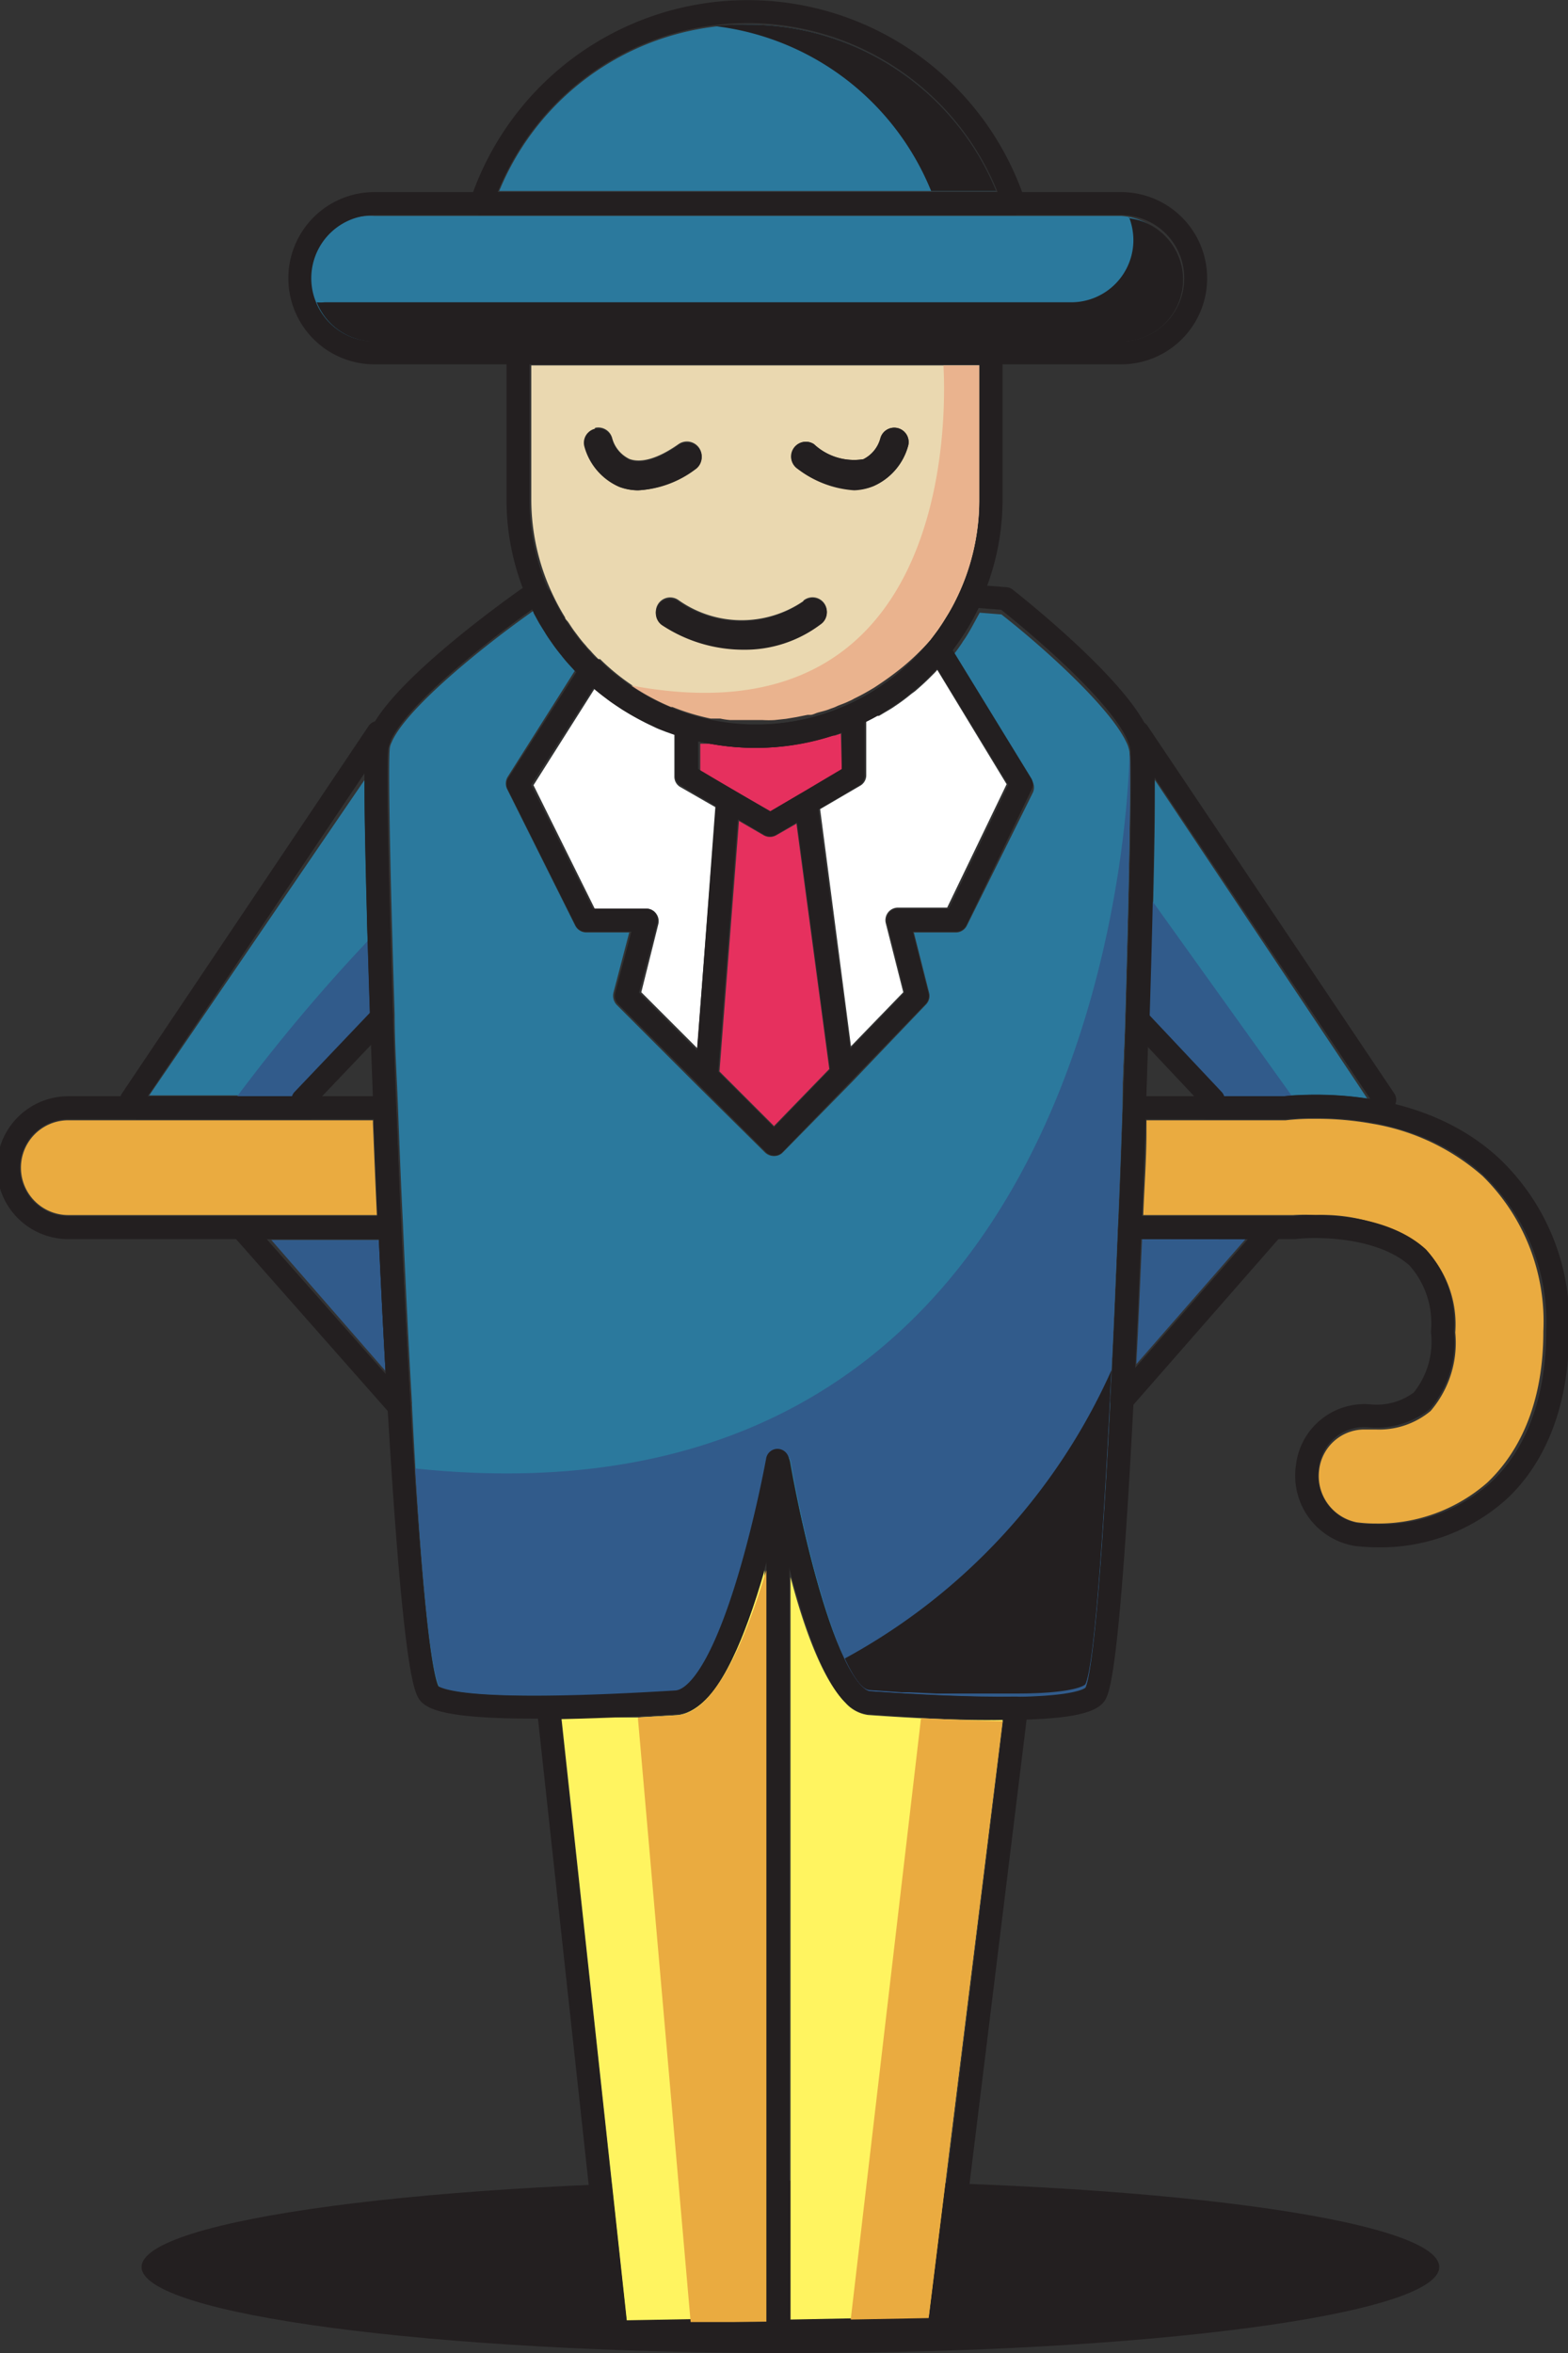 <svg xmlns="http://www.w3.org/2000/svg" viewBox="0 0 63.57 95.36"><rect x="0" y="0" width="63.57" height="95.36" fill="#333333" stroke="none"/><defs><style>.cls-1{fill:#231f20;}.cls-2{fill:#2b799d;}.cls-3{fill:#fff;}.cls-4{fill:#e6305e;}.cls-5{fill:#eaab40;}.cls-6{fill:#315b8b;}.cls-7{fill:#fff460;}.cls-8{fill:#ead8b0;}.cls-9{fill:#eab38e;}.cls-10{fill:none;stroke:#231f20;stroke-linecap:round;stroke-linejoin:round;stroke-width:0.93px;}</style></defs><g id="Layer_2" data-name="Layer 2"><g id="OBJECTS"><path class="cls-1" d="M58.35,91.87c0,1.92-11.77,3.49-26.3,3.49S5.74,93.79,5.74,91.87s11.78-3.5,26.31-3.5S58.35,89.94,58.35,91.87Z"/><path class="cls-2" d="M30.31,1A10.86,10.86,0,0,0,20.24,7.74H40.38A10.86,10.86,0,0,0,30.31,1Z"/><path class="cls-1" d="M30.31,1A9.76,9.76,0,0,0,29,1.06a10.83,10.83,0,0,1,8.75,6.68h2.64A10.86,10.86,0,0,0,30.31,1Z"/><path class="cls-3" d="M27.59,31.9a.48.48,0,0,1-.25-.43V29.78L27,29.66c-.15-.06-.3-.11-.44-.18l-.23-.11h0c-.27-.13-.54-.28-.8-.43l-.28-.17-.4-.27a3.15,3.15,0,0,1-.29-.22,5.19,5.19,0,0,1-.46-.36l-2.47,3.9,2.48,5H26.2a.49.49,0,0,1,.4.2.51.51,0,0,1,.09.43L26,40.21l2.27,2.27L29,32.71Z"/><path class="cls-2" d="M40.22,13.8h5.23a2.53,2.53,0,0,0,0-5.05H15.18a2.53,2.53,0,1,0,0,5.05h25Z"/><path class="cls-1" d="M45.77,8.79a2.61,2.61,0,0,1,.18.93,2.52,2.52,0,0,1-2.52,2.53H13.16a1.65,1.65,0,0,1-.32,0,2.52,2.52,0,0,0,2.34,1.59H45.45a2.51,2.51,0,0,0,.32-5Z"/><path class="cls-3" d="M36.4,36.78h2l2.41-5L38,27.15l-.11.12-.17.17c-.2.2-.41.39-.62.57l-.15.11c-.17.14-.35.28-.54.41l-.25.17-.52.31-.08,0-.16.09-.28.14v2.18a.49.49,0,0,1-.26.43l-1.61.94L34.5,42.4l2.12-2.19-.71-2.8a.51.51,0,0,1,.49-.63Z"/><path class="cls-4" d="M34.09,29.73l-.25.08-.06,0-.11,0-.15.05a7.62,7.62,0,0,1-.79.2h0l-.21,0-.49.08-.15,0h-.3l-.26,0h-.22l-.43,0h-.32l-.46,0h-.18l-.23,0-.29,0-.22,0-.18,0-.22,0h-.06l-.12,0v1.1l2.87,1.65,1.21-.7h0l1.66-1Z"/><path class="cls-2" d="M46.82,31.92v.54c0,2-.09,5.14-.2,8.69l2.93,3.07a.62.62,0,0,1,.11.17h2.42l.18,0c.23,0,.62,0,1.09,0a13.46,13.46,0,0,1,2.11.17h0L46.82,31.61v.31Z"/><path class="cls-4" d="M31.47,33.85a.52.52,0,0,1-.51,0l-1-.58-.79,10.15,2.21,2.21,2.24-2.31-1.33-9.94Z"/><path class="cls-5" d="M55.64,45.54h0a12.56,12.56,0,0,0-2.31-.2,9.42,9.42,0,0,0-1.2.06H46.48c0,.15,0,.3,0,.44,0,1.14-.09,2.28-.13,3.4h6.08a7.85,7.85,0,0,1,.9,0,6.93,6.93,0,0,1,4.47,1.4A4.39,4.39,0,0,1,59,54a4.25,4.25,0,0,1-1,3.18,3.26,3.26,0,0,1-2.2.75h-.27l-.27,0a1.85,1.85,0,0,0-1.78,1.66A1.91,1.91,0,0,0,55,61.69a6,6,0,0,0,.8.05,6.7,6.7,0,0,0,4.5-1.66c1-.95,2.27-2.78,2.27-6.12a8.26,8.26,0,0,0-2.46-6.3A9,9,0,0,0,55.64,45.54Z"/><path class="cls-6" d="M46.3,50.28c-.08,1.86-.15,3.54-.23,5l4.44-5.08H46.3Z"/><path class="cls-7" d="M31,63.63c-.8,2.77-2,5.78-3.58,5.88l-1.6.09H25.7l-1.22,0-.36,0-1,0h-.36l2.65,24.43,5.6-.1Z"/><path class="cls-7" d="M35.19,69.5a1.5,1.5,0,0,1-.91-.49c-.92-.93-1.68-3-2.23-5.1V94l5.6-.11,3-24.19h0C39.15,69.73,37.33,69.65,35.19,69.5Z"/><path class="cls-2" d="M11.91,44.22,15,41c-.05-1.28-.09-2.59-.12-3.83v-.12c0-.12,0-.25,0-.38s0-.28,0-.42v-.1c0-.19,0-.39,0-.57v0c0-.63,0-1.22,0-1.77v-.48c0-.06,0-.11,0-.16v-.28a2.71,2.71,0,0,0,0-.29V31.46L6.05,44.39H11.8A.62.62,0,0,1,11.91,44.22Z"/><path class="cls-8" d="M22.44,24.16a8.92,8.92,0,0,0,.47.86c0,.06.07.12.11.17s.17.26.26.38l.18.24c.09.12.19.24.29.35a1.9,1.9,0,0,0,.19.21c.1.12.21.23.32.34l.07,0a8.87,8.87,0,0,0,2.87,1.9l.06,0a9.24,9.24,0,0,0,1.55.47l.13,0,.26,0a2.9,2.9,0,0,0,.41.06h.09l.38,0,.41,0h.43a4,4,0,0,0,.49,0l.46-.05.42-.07.45-.09.11,0c.1,0,.2-.06.3-.09s.28-.07.42-.12l.13-.05a1.69,1.69,0,0,0,.27-.11c.15-.06.3-.11.44-.18a1.51,1.51,0,0,0,.22-.11c.23-.11.45-.23.67-.36l.15-.09c.26-.17.51-.34.76-.53h0A9.2,9.2,0,0,0,37.66,26l0,0,.07-.08.3-.4.18-.27.26-.42c.08-.14.16-.28.23-.42a9.08,9.08,0,0,0,1-4.12V14.81H21.54v5.44A9,9,0,0,0,22.44,24.16Zm9.75-6A.59.59,0,0,1,33,18a2.38,2.38,0,0,0,2,.61,1.33,1.33,0,0,0,.69-.84.58.58,0,0,1,1.13.29,2.5,2.5,0,0,1-1.41,1.64,2.18,2.18,0,0,1-.76.14A4.19,4.19,0,0,1,32.34,19,.59.59,0,0,1,32.19,18.18Zm.38,6.18a.58.58,0,1,1,.69.93,5.09,5.09,0,0,1-3.11,1,6,6,0,0,1-3.32-1,.59.59,0,0,1-.13-.82.58.58,0,0,1,.81-.13A4.43,4.43,0,0,0,32.57,24.36Zm-8.45-7a.58.58,0,0,1,.7.42,1.32,1.32,0,0,0,.7.84c.46.17,1.14,0,2-.61a.58.58,0,0,1,.66,1,4.19,4.19,0,0,1-2.29.88,2.18,2.18,0,0,1-.76-.14,2.5,2.5,0,0,1-1.41-1.64A.58.58,0,0,1,24.12,17.38Z"/><path class="cls-2" d="M45,56.73c.12-2.25.22-4.65.32-7.06.07-1.61.13-3.22.18-4.79,0,0,0,0,0,0,0-1.19.08-2.36.11-3.48v0c.19-6.46.24-10.39.18-10.94h0v0a1.33,1.33,0,0,0-.13-.39.43.43,0,0,1,0,0c-.65-1.38-3.28-3.78-5.06-5.17l-.88-.07-.1.18-.18.33c-.11.2-.22.39-.34.57a1.3,1.3,0,0,0-.1.15c-.1.15-.2.29-.31.43l3.17,5.18a.51.51,0,0,1,0,.48L39.2,37.51a.5.5,0,0,1-.45.28h-1.7l.62,2.45a.5.5,0,0,1-.13.47l-3,3.14h0L31.74,46.7a.48.48,0,0,1-.36.15h0a.52.52,0,0,1-.36-.14L28.28,44h0L25,40.72a.54.54,0,0,1-.13-.49l.64-2.44H23.77a.51.51,0,0,1-.45-.28L20.57,32a.52.52,0,0,1,0-.5l2.73-4.31h0c-.09-.11-.19-.21-.28-.31s-.19-.22-.27-.33a5.84,5.84,0,0,1-.42-.56,3.42,3.42,0,0,1-.26-.4l-.21-.33-.23-.42,0-.09c-2.08,1.46-5.21,4-5.76,5.35v0a.68.68,0,0,0-.07.25h0v0c-.06.64,0,4.49.2,10.77v0c0,1.16.08,2.38.13,3.61,0,0,0,0,0,0,.06,1.56.12,3.15.2,4.74.12,2.7.24,5.17.37,7.36a.13.13,0,0,1,0,.06C17,63,17.42,67.7,17.8,68.37c0,0,.51.35,3.83.35h1.59l.46,0,.83,0,.65,0,.73,0,1.51-.09c1.22-.08,2.84-4.92,3.64-9.37a.52.52,0,0,1,.5-.42h0a.51.51,0,0,1,.5.42c.77,4.46,2.25,9.29,3.22,9.36l1.32.09.32,0,1.07.05.43,0,.88,0H41.2c2.38,0,2.77-.34,2.8-.37.34-.65.7-5.5,1-11.52C45,56.8,45,56.76,45,56.73Z"/><path class="cls-5" d="M15.28,49.24c-.06-1.23-.11-2.48-.16-3.71V45.4H2.77a1.92,1.92,0,0,0,0,3.84H15.28Z"/><path class="cls-6" d="M11,50.25l4.63,5.31c-.09-1.58-.18-3.34-.26-5.31Z"/><path class="cls-6" d="M16.83,59.51c.3,4.73.64,8.29,1,8.86,0,0,.51.35,3.83.35h1.59l.46,0,.83,0,.65,0,.73,0,1.51-.09c1.22-.08,2.84-4.92,3.64-9.37a.52.52,0,0,1,.5-.42h0a.51.51,0,0,1,.5.42c.77,4.46,2.25,9.29,3.22,9.36l1.32.09.32,0,1.07.05.43,0,.88,0H41.2c2.38,0,2.77-.34,2.8-.37.34-.65.7-5.5,1-11.52,0,0,0-.07,0-.1.12-2.25.22-4.65.32-7.06.07-1.61.13-3.22.18-4.79,0,0,0,0,0,0,0-1.19.08-2.36.11-3.48v0c.19-6.46.24-10.39.18-10.94C45.79,30.39,45.68,62.53,16.83,59.51Z"/><path class="cls-1" d="M34.25,67.21c.36.78.71,1.26,1,1.28l1.32.09.32,0,1.07.05.43,0,.88,0H41.2c2.38,0,2.77-.34,2.8-.37.34-.65.7-5.5,1-11.52,0,0,0-.07,0-.1l.06-1.11A24.82,24.82,0,0,1,34.25,67.21Z"/><path class="cls-5" d="M27.46,69.51l-1.6.09L28,94.1l3.07,0V63.63C30.24,66.4,29,69.41,27.46,69.51Z"/><path class="cls-5" d="M37.34,69.63,34.49,94l3.16-.06,3-24.19h0C39.67,69.73,38.57,69.69,37.34,69.63Z"/><path class="cls-6" d="M15.1,37.93a71.53,71.53,0,0,0-5.67,6.75l3.11.08,3.1-3.57L15.41,38"/><polygon class="cls-6" points="46.45 36.14 52.51 44.6 49.32 44.52 46.14 41.03 46.45 36.14"/><path class="cls-9" d="M25.59,27.78a9.28,9.28,0,0,0,1.61.87l.06,0a9.24,9.24,0,0,0,1.55.47l.13,0,.26,0a2.9,2.9,0,0,0,.41.06h.09l.38,0,.41,0h.43a4,4,0,0,0,.49,0l.46-.05.42-.07.45-.09.11,0c.1,0,.2-.06.3-.09s.28-.07.42-.12l.13-.05a1.69,1.69,0,0,0,.27-.11c.15-.06.3-.11.44-.18a1.51,1.51,0,0,0,.22-.11c.23-.11.45-.23.67-.36l.15-.09c.26-.17.51-.34.76-.53h0A9.2,9.2,0,0,0,37.66,26l0,0,.07-.08.3-.4.18-.27.26-.42c.08-.14.16-.28.23-.42a9.08,9.08,0,0,0,1-4.12V14.81H38.25C38.37,17,38.54,30.21,25.59,27.78Z"/><path class="cls-10" d="M21,20.25a9.59,9.59,0,1,0,19.18,0V14.3H21Z"/><path class="cls-10" d="M30.31.47a11.39,11.39,0,0,0-10.8,7.78h21.6A11.39,11.39,0,0,0,30.31.47Z"/><path class="cls-10" d="M45.45,8.25H15.18a3,3,0,1,0,0,6.05H45.45a3,3,0,0,0,0-6.05Z"/><path class="cls-10" d="M40.77,24.26l-1.38-.11a9.58,9.58,0,0,1-17.48.07l-.47,0s-5.93,4.12-6.17,6.07.95,37.14,2.14,38.35c.74.76,6.1.57,10,.33,2.37-.15,4.11-9.79,4.11-9.79S33.2,68.85,35.23,69c3.52.26,8.48.47,9.15-.31,1.06-1.21,2.12-36.41,1.91-38.35S40.77,24.26,40.77,24.26Z"/><path class="cls-10" d="M35.23,69c-2-.14-3.69-9.77-3.69-9.77S29.8,68.86,27.43,69c-1.63.1-3.51.19-5.2.21L25,94.66l13.11-.24,3.1-25.2C39.38,69.25,37.1,69.13,35.23,69Z"/><path class="cls-10" d="M41.41,31.78,38.05,26.3A9.52,9.52,0,0,1,24,27.11L21,31.78l2.75,5.51H26.2l-.81,3.07,6,6,5.8-6-.78-3.07h2.35Z"/><path class="cls-10" d="M30.63,29.84a9.85,9.85,0,0,1-2.79-.41v2l3.38,2,3.37-2V29A9.51,9.51,0,0,1,30.63,29.84Z"/><polygon class="cls-10" points="34.14 43.5 32.68 32.57 31.22 33.42 29.51 32.43 28.64 43.61 31.38 46.35 34.14 43.5"/><line class="cls-10" x1="31.54" y1="94.1" x2="31.54" y2="60.75"/><path class="cls-10" d="M15.6,44.89H2.77a2.43,2.43,0,0,0,0,4.86h13C15.73,48.12,15.66,46.49,15.6,44.89Z"/><path class="cls-10" d="M60.48,47.3c-3-2.8-7.4-2.52-8.4-2.41H46c-.06,1.6-.12,3.23-.19,4.86H52.2l.28,0c.9-.11,3.55-.11,5,1.21a4,4,0,0,1,1,3,3.76,3.76,0,0,1-.84,2.81,3,3,0,0,1-2.07.61A2.33,2.33,0,0,0,53,59.45a2.42,2.42,0,0,0,2,2.74,7.73,7.73,0,0,0,.88.05,7.15,7.15,0,0,0,4.84-1.79c1.11-1,2.43-3,2.43-6.49A8.67,8.67,0,0,0,60.48,47.3Z"/><path class="cls-10" d="M16.18,57c-.15-2.45-.28-5.09-.4-7.72l0,.47h-6Z"/><path class="cls-10" d="M12.54,44.89l-.26-.32,3.19-3.35c-.19-5.72-.28-10.23-.2-10.89a2.19,2.19,0,0,1,.11-.4l-.05-.25-10,14.89.28.32Z"/><path class="cls-10" d="M49.19,44.57l-.27.32h3.16a13.94,13.94,0,0,1,3.65.15l.41-.47-10-14.89,0,.09a2,2,0,0,1,.18.56c.07.66,0,5.24-.18,11Z"/><path class="cls-10" d="M45.81,49.75a2.44,2.44,0,0,0,0-.27c-.1,2.48-.2,5-.33,7.28l6.13-7Z"/><path class="cls-1" d="M25.86,19.87a2.18,2.18,0,0,1-.76-.14,2.5,2.5,0,0,1-1.41-1.64.58.58,0,0,1,1.13-.29,1.32,1.32,0,0,0,.7.84c.46.17,1.14,0,2-.61a.58.58,0,0,1,.66,1A4.19,4.19,0,0,1,25.86,19.87Z"/><path class="cls-1" d="M34.63,19.87A4.19,4.19,0,0,1,32.34,19,.58.58,0,1,1,33,18a2.38,2.38,0,0,0,2,.61,1.33,1.33,0,0,0,.69-.84.58.58,0,0,1,1.13.29,2.5,2.5,0,0,1-1.41,1.64A2.18,2.18,0,0,1,34.63,19.87Z"/><path class="cls-1" d="M30.15,26.33a6,6,0,0,1-3.32-1,.59.59,0,0,1-.13-.82.58.58,0,0,1,.81-.13,4.43,4.43,0,0,0,5.06,0,.58.58,0,1,1,.69.93A5.09,5.09,0,0,1,30.15,26.33Z"/></g></g></svg>